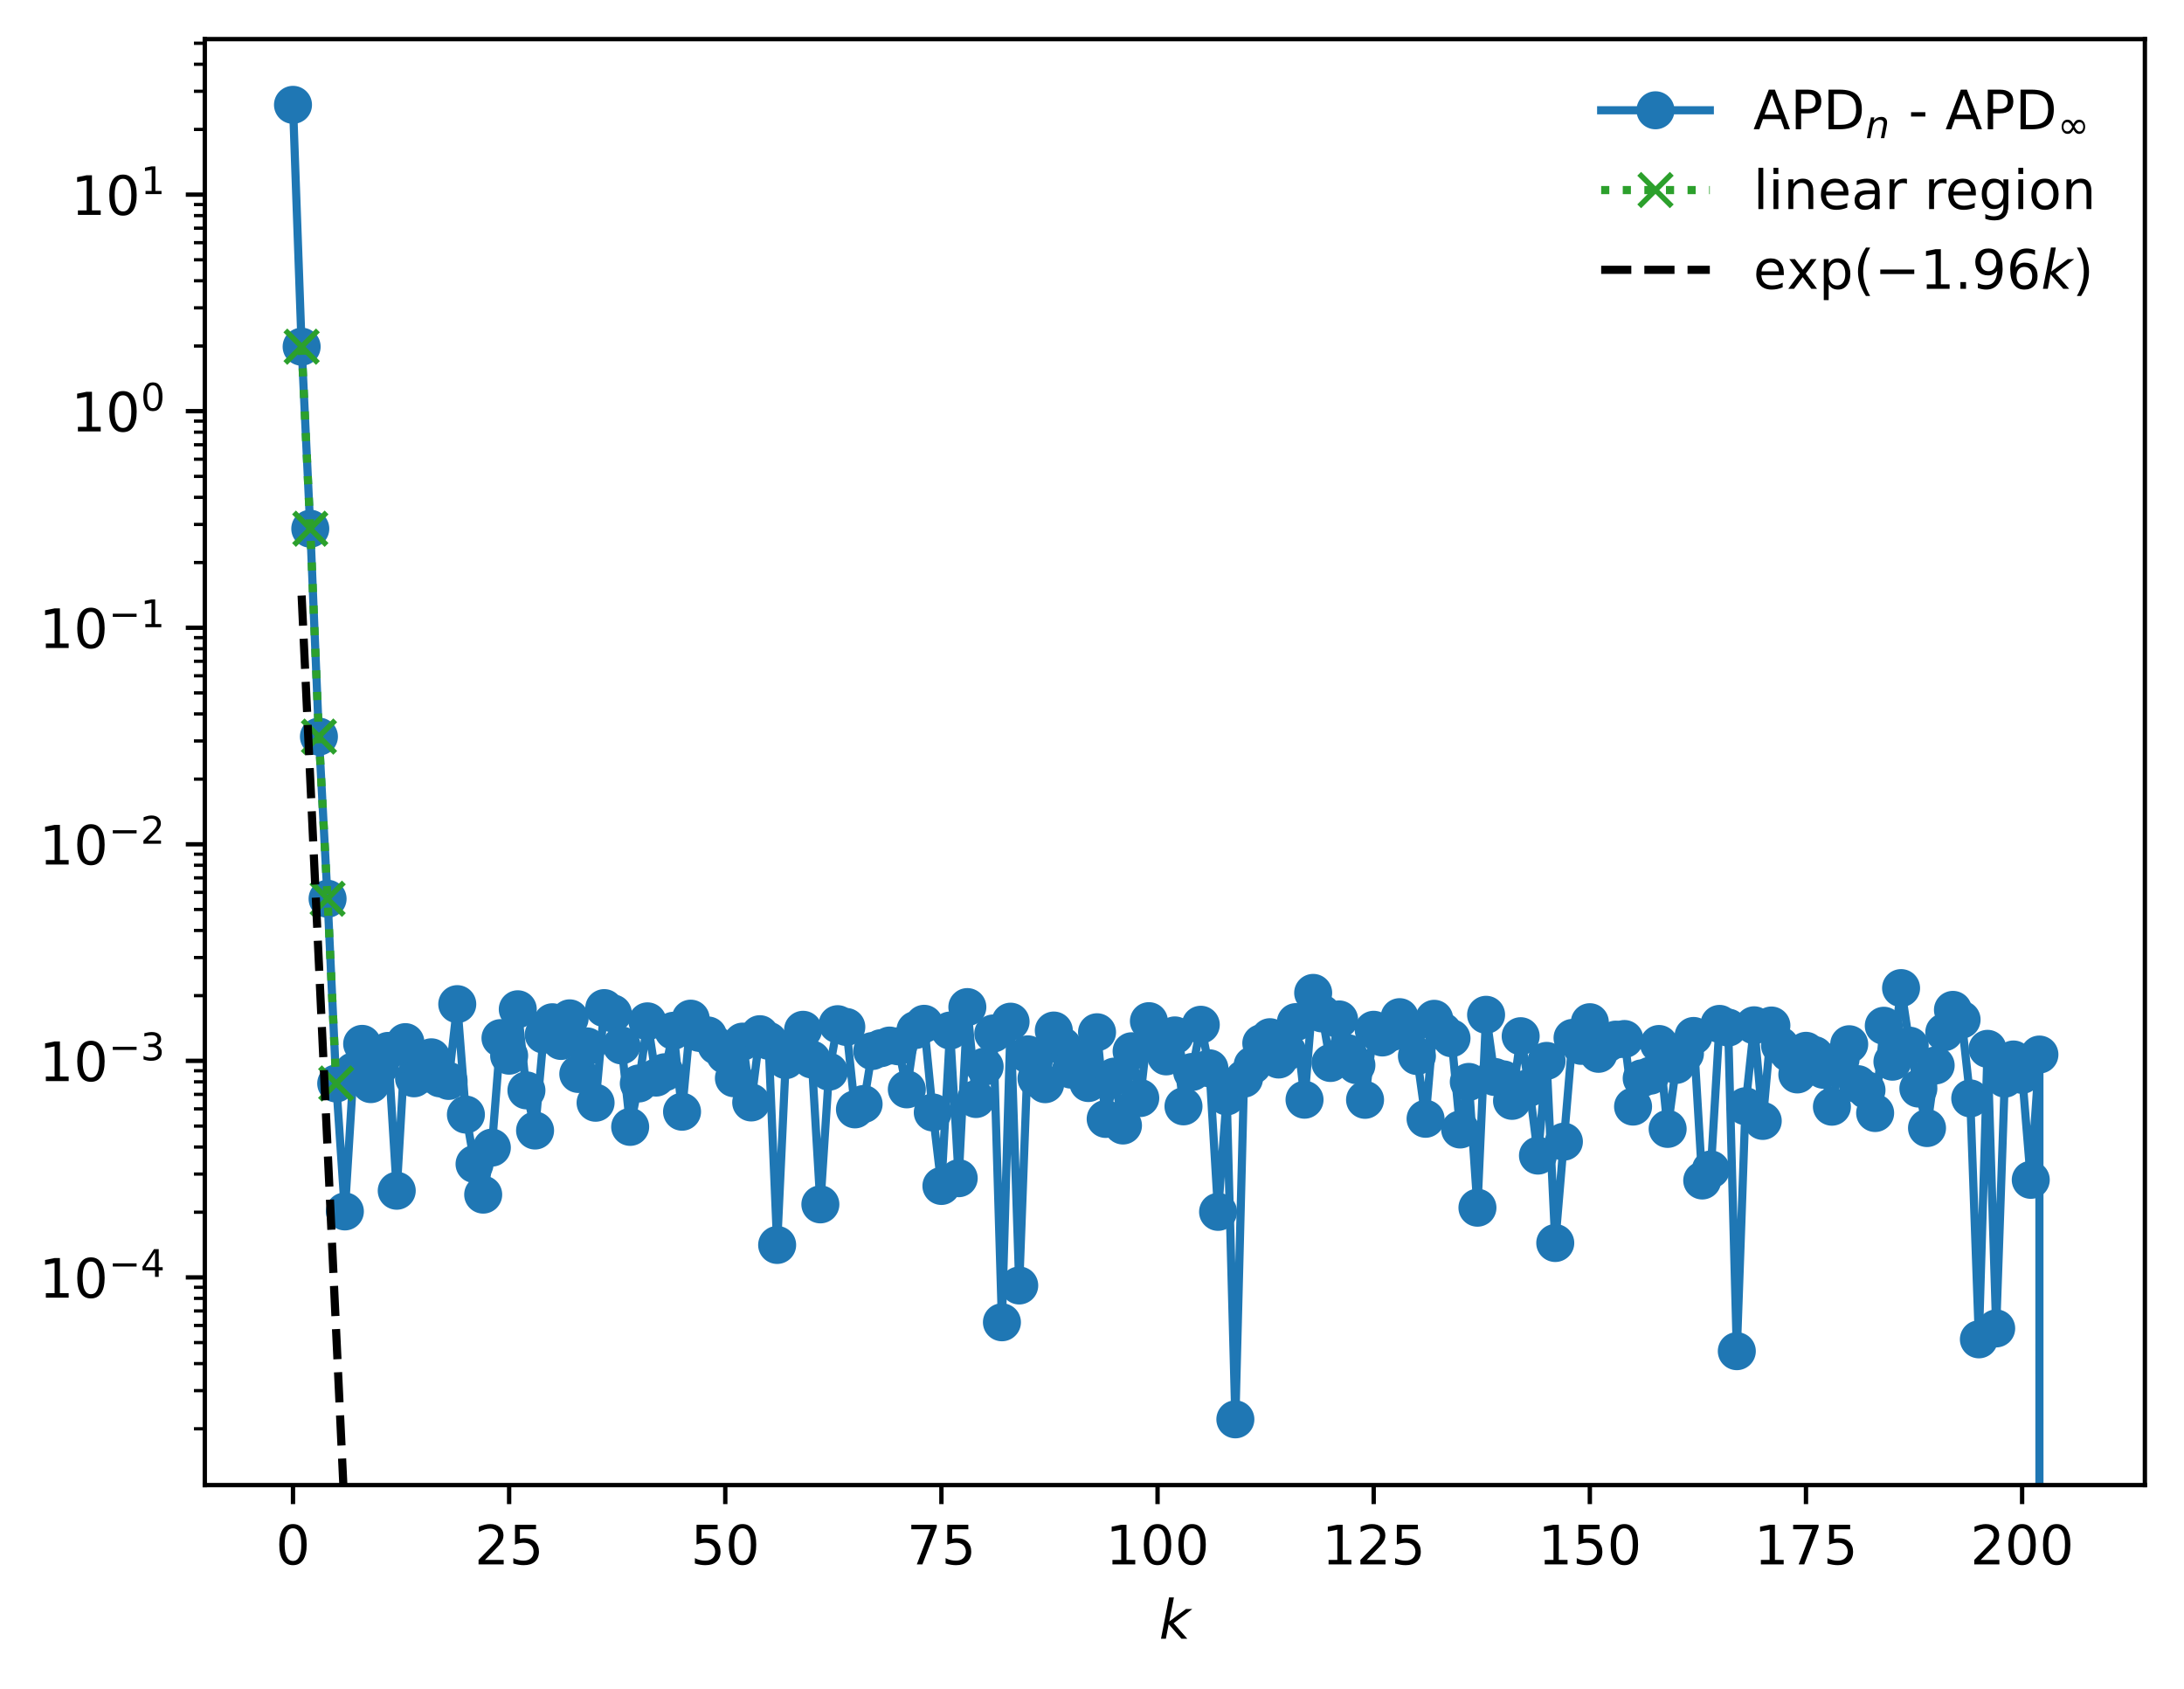 <?xml version="1.0" encoding="utf-8" standalone="no"?>
<!DOCTYPE svg PUBLIC "-//W3C//DTD SVG 1.1//EN"
  "http://www.w3.org/Graphics/SVG/1.1/DTD/svg11.dtd">
<!-- Created with matplotlib (https://matplotlib.org/) -->
<svg height="310.868pt" version="1.1" viewBox="0 0 402.02 310.868" width="402.02pt" xmlns="http://www.w3.org/2000/svg" xmlns:xlink="http://www.w3.org/1999/xlink">
 <defs>
  <style type="text/css">
*{stroke-linecap:butt;stroke-linejoin:round;}
  </style>
 </defs>
 <g id="figure_1">
  <g id="patch_1">
   <path d="M 0 310.868 
L 402.02 310.868 
L 402.02 0 
L 0 0 
z
" style="fill:#ffffff;"/>
  </g>
  <g id="axes_1">
   <g id="patch_2">
    <path d="M 37.7 273.312 
L 394.82 273.312 
L 394.82 7.2 
L 37.7 7.2 
z
" style="fill:#ffffff;"/>
   </g>
   <g id="matplotlib.axis_1">
    <g id="xtick_1">
     <g id="line2d_1">
      <defs>
       <path d="M 0 0 
L 0 3.5 
" id="mdc1a7b661d" style="stroke:#000000;stroke-width:0.8;"/>
      </defs>
      <g>
       <use style="stroke:#000000;stroke-width:0.8;" x="53.933" xlink:href="#mdc1a7b661d" y="273.312"/>
      </g>
     </g>
     <g id="text_1">
      <!-- 0 -->
      <defs>
       <path d="M 31.781 66.406 
Q 24.172 66.406 20.328 58.906 
Q 16.5 51.422 16.5 36.375 
Q 16.5 21.391 20.328 13.891 
Q 24.172 6.391 31.781 6.391 
Q 39.453 6.391 43.281 13.891 
Q 47.125 21.391 47.125 36.375 
Q 47.125 51.422 43.281 58.906 
Q 39.453 66.406 31.781 66.406 
z
M 31.781 74.219 
Q 44.047 74.219 50.516 64.516 
Q 56.984 54.828 56.984 36.375 
Q 56.984 17.969 50.516 8.266 
Q 44.047 -1.422 31.781 -1.422 
Q 19.531 -1.422 13.062 8.266 
Q 6.594 17.969 6.594 36.375 
Q 6.594 54.828 13.062 64.516 
Q 19.531 74.219 31.781 74.219 
z
" id="DejaVuSans-48"/>
      </defs>
      <g transform="translate(50.751 287.91)scale(0.1 -0.1)">
       <use xlink:href="#DejaVuSans-48"/>
      </g>
     </g>
    </g>
    <g id="xtick_2">
     <g id="line2d_2">
      <g>
       <use style="stroke:#000000;stroke-width:0.8;" x="93.719" xlink:href="#mdc1a7b661d" y="273.312"/>
      </g>
     </g>
     <g id="text_2">
      <!-- 25 -->
      <defs>
       <path d="M 19.188 8.297 
L 53.609 8.297 
L 53.609 0 
L 7.328 0 
L 7.328 8.297 
Q 12.938 14.109 22.625 23.891 
Q 32.328 33.688 34.812 36.531 
Q 39.547 41.844 41.422 45.531 
Q 43.312 49.219 43.312 52.781 
Q 43.312 58.594 39.234 62.25 
Q 35.156 65.922 28.609 65.922 
Q 23.969 65.922 18.812 64.312 
Q 13.672 62.703 7.812 59.422 
L 7.812 69.391 
Q 13.766 71.781 18.938 73 
Q 24.125 74.219 28.422 74.219 
Q 39.75 74.219 46.484 68.547 
Q 53.219 62.891 53.219 53.422 
Q 53.219 48.922 51.531 44.891 
Q 49.859 40.875 45.406 35.406 
Q 44.188 33.984 37.641 27.219 
Q 31.109 20.453 19.188 8.297 
z
" id="DejaVuSans-50"/>
       <path d="M 10.797 72.906 
L 49.516 72.906 
L 49.516 64.594 
L 19.828 64.594 
L 19.828 46.734 
Q 21.969 47.469 24.109 47.828 
Q 26.266 48.188 28.422 48.188 
Q 40.625 48.188 47.75 41.5 
Q 54.891 34.812 54.891 23.391 
Q 54.891 11.625 47.562 5.094 
Q 40.234 -1.422 26.906 -1.422 
Q 22.312 -1.422 17.547 -0.641 
Q 12.797 0.141 7.719 1.703 
L 7.719 11.625 
Q 12.109 9.234 16.797 8.062 
Q 21.484 6.891 26.703 6.891 
Q 35.156 6.891 40.078 11.328 
Q 45.016 15.766 45.016 23.391 
Q 45.016 31 40.078 35.438 
Q 35.156 39.891 26.703 39.891 
Q 22.75 39.891 18.812 39.016 
Q 14.891 38.141 10.797 36.281 
z
" id="DejaVuSans-53"/>
      </defs>
      <g transform="translate(87.356 287.91)scale(0.1 -0.1)">
       <use xlink:href="#DejaVuSans-50"/>
       <use x="63.623" xlink:href="#DejaVuSans-53"/>
      </g>
     </g>
    </g>
    <g id="xtick_3">
     <g id="line2d_3">
      <g>
       <use style="stroke:#000000;stroke-width:0.8;" x="133.505" xlink:href="#mdc1a7b661d" y="273.312"/>
      </g>
     </g>
     <g id="text_3">
      <!-- 50 -->
      <g transform="translate(127.142 287.91)scale(0.1 -0.1)">
       <use xlink:href="#DejaVuSans-53"/>
       <use x="63.623" xlink:href="#DejaVuSans-48"/>
      </g>
     </g>
    </g>
    <g id="xtick_4">
     <g id="line2d_4">
      <g>
       <use style="stroke:#000000;stroke-width:0.8;" x="173.291" xlink:href="#mdc1a7b661d" y="273.312"/>
      </g>
     </g>
     <g id="text_4">
      <!-- 75 -->
      <defs>
       <path d="M 8.203 72.906 
L 55.078 72.906 
L 55.078 68.703 
L 28.609 0 
L 18.312 0 
L 43.219 64.594 
L 8.203 64.594 
z
" id="DejaVuSans-55"/>
      </defs>
      <g transform="translate(166.929 287.91)scale(0.1 -0.1)">
       <use xlink:href="#DejaVuSans-55"/>
       <use x="63.623" xlink:href="#DejaVuSans-53"/>
      </g>
     </g>
    </g>
    <g id="xtick_5">
     <g id="line2d_5">
      <g>
       <use style="stroke:#000000;stroke-width:0.8;" x="213.077" xlink:href="#mdc1a7b661d" y="273.312"/>
      </g>
     </g>
     <g id="text_5">
      <!-- 100 -->
      <defs>
       <path d="M 12.406 8.297 
L 28.516 8.297 
L 28.516 63.922 
L 10.984 60.406 
L 10.984 69.391 
L 28.422 72.906 
L 38.281 72.906 
L 38.281 8.297 
L 54.391 8.297 
L 54.391 0 
L 12.406 0 
z
" id="DejaVuSans-49"/>
      </defs>
      <g transform="translate(203.533 287.91)scale(0.1 -0.1)">
       <use xlink:href="#DejaVuSans-49"/>
       <use x="63.623" xlink:href="#DejaVuSans-48"/>
       <use x="127.246" xlink:href="#DejaVuSans-48"/>
      </g>
     </g>
    </g>
    <g id="xtick_6">
     <g id="line2d_6">
      <g>
       <use style="stroke:#000000;stroke-width:0.8;" x="252.863" xlink:href="#mdc1a7b661d" y="273.312"/>
      </g>
     </g>
     <g id="text_6">
      <!-- 125 -->
      <g transform="translate(243.319 287.91)scale(0.1 -0.1)">
       <use xlink:href="#DejaVuSans-49"/>
       <use x="63.623" xlink:href="#DejaVuSans-50"/>
       <use x="127.246" xlink:href="#DejaVuSans-53"/>
      </g>
     </g>
    </g>
    <g id="xtick_7">
     <g id="line2d_7">
      <g>
       <use style="stroke:#000000;stroke-width:0.8;" x="292.649" xlink:href="#mdc1a7b661d" y="273.312"/>
      </g>
     </g>
     <g id="text_7">
      <!-- 150 -->
      <g transform="translate(283.106 287.91)scale(0.1 -0.1)">
       <use xlink:href="#DejaVuSans-49"/>
       <use x="63.623" xlink:href="#DejaVuSans-53"/>
       <use x="127.246" xlink:href="#DejaVuSans-48"/>
      </g>
     </g>
    </g>
    <g id="xtick_8">
     <g id="line2d_8">
      <g>
       <use style="stroke:#000000;stroke-width:0.8;" x="332.435" xlink:href="#mdc1a7b661d" y="273.312"/>
      </g>
     </g>
     <g id="text_8">
      <!-- 175 -->
      <g transform="translate(322.892 287.91)scale(0.1 -0.1)">
       <use xlink:href="#DejaVuSans-49"/>
       <use x="63.623" xlink:href="#DejaVuSans-55"/>
       <use x="127.246" xlink:href="#DejaVuSans-53"/>
      </g>
     </g>
    </g>
    <g id="xtick_9">
     <g id="line2d_9">
      <g>
       <use style="stroke:#000000;stroke-width:0.8;" x="372.221" xlink:href="#mdc1a7b661d" y="273.312"/>
      </g>
     </g>
     <g id="text_9">
      <!-- 200 -->
      <g transform="translate(362.678 287.91)scale(0.1 -0.1)">
       <use xlink:href="#DejaVuSans-50"/>
       <use x="63.623" xlink:href="#DejaVuSans-48"/>
       <use x="127.246" xlink:href="#DejaVuSans-48"/>
      </g>
     </g>
    </g>
    <g id="text_10">
     <!-- $ k $ -->
     <defs>
      <path d="M 18.312 75.984 
L 27.297 75.984 
L 18.703 31.688 
L 49.516 54.688 
L 61.188 54.688 
L 26.812 28.516 
L 51.906 0 
L 41.016 0 
L 17.672 26.703 
L 12.5 0 
L 3.516 0 
z
" id="DejaVuSans-Oblique-107"/>
     </defs>
     <g transform="translate(213.36 301.589)scale(0.1 -0.1)">
      <use transform="translate(0 0.016)" xlink:href="#DejaVuSans-Oblique-107"/>
     </g>
    </g>
   </g>
   <g id="matplotlib.axis_2">
    <g id="ytick_1">
     <g id="line2d_10">
      <defs>
       <path d="M 0 0 
L -3.5 0 
" id="mf3094f4450" style="stroke:#000000;stroke-width:0.8;"/>
      </defs>
      <g>
       <use style="stroke:#000000;stroke-width:0.8;" x="37.7" xlink:href="#mf3094f4450" y="235.092"/>
      </g>
     </g>
     <g id="text_11">
      <!-- $\mathdefault{10^{-4}}$ -->
      <defs>
       <path d="M 10.594 35.5 
L 73.188 35.5 
L 73.188 27.203 
L 10.594 27.203 
z
" id="DejaVuSans-8722"/>
       <path d="M 37.797 64.312 
L 12.891 25.391 
L 37.797 25.391 
z
M 35.203 72.906 
L 47.609 72.906 
L 47.609 25.391 
L 58.016 25.391 
L 58.016 17.188 
L 47.609 17.188 
L 47.609 0 
L 37.797 0 
L 37.797 17.188 
L 4.891 17.188 
L 4.891 26.703 
z
" id="DejaVuSans-52"/>
      </defs>
      <g transform="translate(7.2 238.891)scale(0.1 -0.1)">
       <use transform="translate(0 0.684)" xlink:href="#DejaVuSans-49"/>
       <use transform="translate(63.623 0.684)" xlink:href="#DejaVuSans-48"/>
       <use transform="translate(128.203 38.966)scale(0.7)" xlink:href="#DejaVuSans-8722"/>
       <use transform="translate(186.855 38.966)scale(0.7)" xlink:href="#DejaVuSans-52"/>
      </g>
     </g>
    </g>
    <g id="ytick_2">
     <g id="line2d_11">
      <g>
       <use style="stroke:#000000;stroke-width:0.8;" x="37.7" xlink:href="#mf3094f4450" y="195.237"/>
      </g>
     </g>
     <g id="text_12">
      <!-- $\mathdefault{10^{-3}}$ -->
      <defs>
       <path d="M 40.578 39.312 
Q 47.656 37.797 51.625 33 
Q 55.609 28.219 55.609 21.188 
Q 55.609 10.406 48.188 4.484 
Q 40.766 -1.422 27.094 -1.422 
Q 22.516 -1.422 17.656 -0.516 
Q 12.797 0.391 7.625 2.203 
L 7.625 11.719 
Q 11.719 9.328 16.594 8.109 
Q 21.484 6.891 26.812 6.891 
Q 36.078 6.891 40.938 10.547 
Q 45.797 14.203 45.797 21.188 
Q 45.797 27.641 41.281 31.266 
Q 36.766 34.906 28.719 34.906 
L 20.219 34.906 
L 20.219 43.016 
L 29.109 43.016 
Q 36.375 43.016 40.234 45.922 
Q 44.094 48.828 44.094 54.297 
Q 44.094 59.906 40.109 62.906 
Q 36.141 65.922 28.719 65.922 
Q 24.656 65.922 20.016 65.031 
Q 15.375 64.156 9.812 62.312 
L 9.812 71.094 
Q 15.438 72.656 20.344 73.438 
Q 25.25 74.219 29.594 74.219 
Q 40.828 74.219 47.359 69.109 
Q 53.906 64.016 53.906 55.328 
Q 53.906 49.266 50.438 45.094 
Q 46.969 40.922 40.578 39.312 
z
" id="DejaVuSans-51"/>
      </defs>
      <g transform="translate(7.2 199.036)scale(0.1 -0.1)">
       <use transform="translate(0 0.766)" xlink:href="#DejaVuSans-49"/>
       <use transform="translate(63.623 0.766)" xlink:href="#DejaVuSans-48"/>
       <use transform="translate(128.203 39.047)scale(0.7)" xlink:href="#DejaVuSans-8722"/>
       <use transform="translate(186.855 39.047)scale(0.7)" xlink:href="#DejaVuSans-51"/>
      </g>
     </g>
    </g>
    <g id="ytick_3">
     <g id="line2d_12">
      <g>
       <use style="stroke:#000000;stroke-width:0.8;" x="37.7" xlink:href="#mf3094f4450" y="155.382"/>
      </g>
     </g>
     <g id="text_13">
      <!-- $\mathdefault{10^{-2}}$ -->
      <g transform="translate(7.2 159.181)scale(0.1 -0.1)">
       <use transform="translate(0 0.766)" xlink:href="#DejaVuSans-49"/>
       <use transform="translate(63.623 0.766)" xlink:href="#DejaVuSans-48"/>
       <use transform="translate(128.203 39.047)scale(0.7)" xlink:href="#DejaVuSans-8722"/>
       <use transform="translate(186.855 39.047)scale(0.7)" xlink:href="#DejaVuSans-50"/>
      </g>
     </g>
    </g>
    <g id="ytick_4">
     <g id="line2d_13">
      <g>
       <use style="stroke:#000000;stroke-width:0.8;" x="37.7" xlink:href="#mf3094f4450" y="115.527"/>
      </g>
     </g>
     <g id="text_14">
      <!-- $\mathdefault{10^{-1}}$ -->
      <g transform="translate(7.2 119.327)scale(0.1 -0.1)">
       <use transform="translate(0 0.684)" xlink:href="#DejaVuSans-49"/>
       <use transform="translate(63.623 0.684)" xlink:href="#DejaVuSans-48"/>
       <use transform="translate(128.203 38.966)scale(0.7)" xlink:href="#DejaVuSans-8722"/>
       <use transform="translate(186.855 38.966)scale(0.7)" xlink:href="#DejaVuSans-49"/>
      </g>
     </g>
    </g>
    <g id="ytick_5">
     <g id="line2d_14">
      <g>
       <use style="stroke:#000000;stroke-width:0.8;" x="37.7" xlink:href="#mf3094f4450" y="75.673"/>
      </g>
     </g>
     <g id="text_15">
      <!-- $\mathdefault{10^{0}}$ -->
      <g transform="translate(13.1 79.472)scale(0.1 -0.1)">
       <use transform="translate(0 0.766)" xlink:href="#DejaVuSans-49"/>
       <use transform="translate(63.623 0.766)" xlink:href="#DejaVuSans-48"/>
       <use transform="translate(128.203 39.047)scale(0.7)" xlink:href="#DejaVuSans-48"/>
      </g>
     </g>
    </g>
    <g id="ytick_6">
     <g id="line2d_15">
      <g>
       <use style="stroke:#000000;stroke-width:0.8;" x="37.7" xlink:href="#mf3094f4450" y="35.818"/>
      </g>
     </g>
     <g id="text_16">
      <!-- $\mathdefault{10^{1}}$ -->
      <g transform="translate(13.1 39.617)scale(0.1 -0.1)">
       <use transform="translate(0 0.684)" xlink:href="#DejaVuSans-49"/>
       <use transform="translate(63.623 0.684)" xlink:href="#DejaVuSans-48"/>
       <use transform="translate(128.203 38.966)scale(0.7)" xlink:href="#DejaVuSans-49"/>
      </g>
     </g>
    </g>
    <g id="ytick_7">
     <g id="line2d_16">
      <defs>
       <path d="M 0 0 
L -2 0 
" id="m480baa8d5d" style="stroke:#000000;stroke-width:0.6;"/>
      </defs>
      <g>
       <use style="stroke:#000000;stroke-width:0.6;" x="37.7" xlink:href="#m480baa8d5d" y="262.949"/>
      </g>
     </g>
    </g>
    <g id="ytick_8">
     <g id="line2d_17">
      <g>
       <use style="stroke:#000000;stroke-width:0.6;" x="37.7" xlink:href="#m480baa8d5d" y="255.931"/>
      </g>
     </g>
    </g>
    <g id="ytick_9">
     <g id="line2d_18">
      <g>
       <use style="stroke:#000000;stroke-width:0.6;" x="37.7" xlink:href="#m480baa8d5d" y="250.952"/>
      </g>
     </g>
    </g>
    <g id="ytick_10">
     <g id="line2d_19">
      <g>
       <use style="stroke:#000000;stroke-width:0.6;" x="37.7" xlink:href="#m480baa8d5d" y="247.089"/>
      </g>
     </g>
    </g>
    <g id="ytick_11">
     <g id="line2d_20">
      <g>
       <use style="stroke:#000000;stroke-width:0.6;" x="37.7" xlink:href="#m480baa8d5d" y="243.934"/>
      </g>
     </g>
    </g>
    <g id="ytick_12">
     <g id="line2d_21">
      <g>
       <use style="stroke:#000000;stroke-width:0.6;" x="37.7" xlink:href="#m480baa8d5d" y="241.266"/>
      </g>
     </g>
    </g>
    <g id="ytick_13">
     <g id="line2d_22">
      <g>
       <use style="stroke:#000000;stroke-width:0.6;" x="37.7" xlink:href="#m480baa8d5d" y="238.954"/>
      </g>
     </g>
    </g>
    <g id="ytick_14">
     <g id="line2d_23">
      <g>
       <use style="stroke:#000000;stroke-width:0.6;" x="37.7" xlink:href="#m480baa8d5d" y="236.916"/>
      </g>
     </g>
    </g>
    <g id="ytick_15">
     <g id="line2d_24">
      <g>
       <use style="stroke:#000000;stroke-width:0.6;" x="37.7" xlink:href="#m480baa8d5d" y="223.094"/>
      </g>
     </g>
    </g>
    <g id="ytick_16">
     <g id="line2d_25">
      <g>
       <use style="stroke:#000000;stroke-width:0.6;" x="37.7" xlink:href="#m480baa8d5d" y="216.076"/>
      </g>
     </g>
    </g>
    <g id="ytick_17">
     <g id="line2d_26">
      <g>
       <use style="stroke:#000000;stroke-width:0.6;" x="37.7" xlink:href="#m480baa8d5d" y="211.097"/>
      </g>
     </g>
    </g>
    <g id="ytick_18">
     <g id="line2d_27">
      <g>
       <use style="stroke:#000000;stroke-width:0.6;" x="37.7" xlink:href="#m480baa8d5d" y="207.235"/>
      </g>
     </g>
    </g>
    <g id="ytick_19">
     <g id="line2d_28">
      <g>
       <use style="stroke:#000000;stroke-width:0.6;" x="37.7" xlink:href="#m480baa8d5d" y="204.079"/>
      </g>
     </g>
    </g>
    <g id="ytick_20">
     <g id="line2d_29">
      <g>
       <use style="stroke:#000000;stroke-width:0.6;" x="37.7" xlink:href="#m480baa8d5d" y="201.411"/>
      </g>
     </g>
    </g>
    <g id="ytick_21">
     <g id="line2d_30">
      <g>
       <use style="stroke:#000000;stroke-width:0.6;" x="37.7" xlink:href="#m480baa8d5d" y="199.099"/>
      </g>
     </g>
    </g>
    <g id="ytick_22">
     <g id="line2d_31">
      <g>
       <use style="stroke:#000000;stroke-width:0.6;" x="37.7" xlink:href="#m480baa8d5d" y="197.061"/>
      </g>
     </g>
    </g>
    <g id="ytick_23">
     <g id="line2d_32">
      <g>
       <use style="stroke:#000000;stroke-width:0.6;" x="37.7" xlink:href="#m480baa8d5d" y="183.24"/>
      </g>
     </g>
    </g>
    <g id="ytick_24">
     <g id="line2d_33">
      <g>
       <use style="stroke:#000000;stroke-width:0.6;" x="37.7" xlink:href="#m480baa8d5d" y="176.221"/>
      </g>
     </g>
    </g>
    <g id="ytick_25">
     <g id="line2d_34">
      <g>
       <use style="stroke:#000000;stroke-width:0.6;" x="37.7" xlink:href="#m480baa8d5d" y="171.242"/>
      </g>
     </g>
    </g>
    <g id="ytick_26">
     <g id="line2d_35">
      <g>
       <use style="stroke:#000000;stroke-width:0.6;" x="37.7" xlink:href="#m480baa8d5d" y="167.38"/>
      </g>
     </g>
    </g>
    <g id="ytick_27">
     <g id="line2d_36">
      <g>
       <use style="stroke:#000000;stroke-width:0.6;" x="37.7" xlink:href="#m480baa8d5d" y="164.224"/>
      </g>
     </g>
    </g>
    <g id="ytick_28">
     <g id="line2d_37">
      <g>
       <use style="stroke:#000000;stroke-width:0.6;" x="37.7" xlink:href="#m480baa8d5d" y="161.556"/>
      </g>
     </g>
    </g>
    <g id="ytick_29">
     <g id="line2d_38">
      <g>
       <use style="stroke:#000000;stroke-width:0.6;" x="37.7" xlink:href="#m480baa8d5d" y="159.245"/>
      </g>
     </g>
    </g>
    <g id="ytick_30">
     <g id="line2d_39">
      <g>
       <use style="stroke:#000000;stroke-width:0.6;" x="37.7" xlink:href="#m480baa8d5d" y="157.206"/>
      </g>
     </g>
    </g>
    <g id="ytick_31">
     <g id="line2d_40">
      <g>
       <use style="stroke:#000000;stroke-width:0.6;" x="37.7" xlink:href="#m480baa8d5d" y="143.385"/>
      </g>
     </g>
    </g>
    <g id="ytick_32">
     <g id="line2d_41">
      <g>
       <use style="stroke:#000000;stroke-width:0.6;" x="37.7" xlink:href="#m480baa8d5d" y="136.367"/>
      </g>
     </g>
    </g>
    <g id="ytick_33">
     <g id="line2d_42">
      <g>
       <use style="stroke:#000000;stroke-width:0.6;" x="37.7" xlink:href="#m480baa8d5d" y="131.387"/>
      </g>
     </g>
    </g>
    <g id="ytick_34">
     <g id="line2d_43">
      <g>
       <use style="stroke:#000000;stroke-width:0.6;" x="37.7" xlink:href="#m480baa8d5d" y="127.525"/>
      </g>
     </g>
    </g>
    <g id="ytick_35">
     <g id="line2d_44">
      <g>
       <use style="stroke:#000000;stroke-width:0.6;" x="37.7" xlink:href="#m480baa8d5d" y="124.369"/>
      </g>
     </g>
    </g>
    <g id="ytick_36">
     <g id="line2d_45">
      <g>
       <use style="stroke:#000000;stroke-width:0.6;" x="37.7" xlink:href="#m480baa8d5d" y="121.701"/>
      </g>
     </g>
    </g>
    <g id="ytick_37">
     <g id="line2d_46">
      <g>
       <use style="stroke:#000000;stroke-width:0.6;" x="37.7" xlink:href="#m480baa8d5d" y="119.39"/>
      </g>
     </g>
    </g>
    <g id="ytick_38">
     <g id="line2d_47">
      <g>
       <use style="stroke:#000000;stroke-width:0.6;" x="37.7" xlink:href="#m480baa8d5d" y="117.351"/>
      </g>
     </g>
    </g>
    <g id="ytick_39">
     <g id="line2d_48">
      <g>
       <use style="stroke:#000000;stroke-width:0.6;" x="37.7" xlink:href="#m480baa8d5d" y="103.53"/>
      </g>
     </g>
    </g>
    <g id="ytick_40">
     <g id="line2d_49">
      <g>
       <use style="stroke:#000000;stroke-width:0.6;" x="37.7" xlink:href="#m480baa8d5d" y="96.512"/>
      </g>
     </g>
    </g>
    <g id="ytick_41">
     <g id="line2d_50">
      <g>
       <use style="stroke:#000000;stroke-width:0.6;" x="37.7" xlink:href="#m480baa8d5d" y="91.532"/>
      </g>
     </g>
    </g>
    <g id="ytick_42">
     <g id="line2d_51">
      <g>
       <use style="stroke:#000000;stroke-width:0.6;" x="37.7" xlink:href="#m480baa8d5d" y="87.67"/>
      </g>
     </g>
    </g>
    <g id="ytick_43">
     <g id="line2d_52">
      <g>
       <use style="stroke:#000000;stroke-width:0.6;" x="37.7" xlink:href="#m480baa8d5d" y="84.514"/>
      </g>
     </g>
    </g>
    <g id="ytick_44">
     <g id="line2d_53">
      <g>
       <use style="stroke:#000000;stroke-width:0.6;" x="37.7" xlink:href="#m480baa8d5d" y="81.846"/>
      </g>
     </g>
    </g>
    <g id="ytick_45">
     <g id="line2d_54">
      <g>
       <use style="stroke:#000000;stroke-width:0.6;" x="37.7" xlink:href="#m480baa8d5d" y="79.535"/>
      </g>
     </g>
    </g>
    <g id="ytick_46">
     <g id="line2d_55">
      <g>
       <use style="stroke:#000000;stroke-width:0.6;" x="37.7" xlink:href="#m480baa8d5d" y="77.496"/>
      </g>
     </g>
    </g>
    <g id="ytick_47">
     <g id="line2d_56">
      <g>
       <use style="stroke:#000000;stroke-width:0.6;" x="37.7" xlink:href="#m480baa8d5d" y="63.675"/>
      </g>
     </g>
    </g>
    <g id="ytick_48">
     <g id="line2d_57">
      <g>
       <use style="stroke:#000000;stroke-width:0.6;" x="37.7" xlink:href="#m480baa8d5d" y="56.657"/>
      </g>
     </g>
    </g>
    <g id="ytick_49">
     <g id="line2d_58">
      <g>
       <use style="stroke:#000000;stroke-width:0.6;" x="37.7" xlink:href="#m480baa8d5d" y="51.678"/>
      </g>
     </g>
    </g>
    <g id="ytick_50">
     <g id="line2d_59">
      <g>
       <use style="stroke:#000000;stroke-width:0.6;" x="37.7" xlink:href="#m480baa8d5d" y="47.815"/>
      </g>
     </g>
    </g>
    <g id="ytick_51">
     <g id="line2d_60">
      <g>
       <use style="stroke:#000000;stroke-width:0.6;" x="37.7" xlink:href="#m480baa8d5d" y="44.659"/>
      </g>
     </g>
    </g>
    <g id="ytick_52">
     <g id="line2d_61">
      <g>
       <use style="stroke:#000000;stroke-width:0.6;" x="37.7" xlink:href="#m480baa8d5d" y="41.991"/>
      </g>
     </g>
    </g>
    <g id="ytick_53">
     <g id="line2d_62">
      <g>
       <use style="stroke:#000000;stroke-width:0.6;" x="37.7" xlink:href="#m480baa8d5d" y="39.68"/>
      </g>
     </g>
    </g>
    <g id="ytick_54">
     <g id="line2d_63">
      <g>
       <use style="stroke:#000000;stroke-width:0.6;" x="37.7" xlink:href="#m480baa8d5d" y="37.641"/>
      </g>
     </g>
    </g>
    <g id="ytick_55">
     <g id="line2d_64">
      <g>
       <use style="stroke:#000000;stroke-width:0.6;" x="37.7" xlink:href="#m480baa8d5d" y="23.82"/>
      </g>
     </g>
    </g>
    <g id="ytick_56">
     <g id="line2d_65">
      <g>
       <use style="stroke:#000000;stroke-width:0.6;" x="37.7" xlink:href="#m480baa8d5d" y="16.802"/>
      </g>
     </g>
    </g>
    <g id="ytick_57">
     <g id="line2d_66">
      <g>
       <use style="stroke:#000000;stroke-width:0.6;" x="37.7" xlink:href="#m480baa8d5d" y="11.823"/>
      </g>
     </g>
    </g>
    <g id="ytick_58">
     <g id="line2d_67">
      <g>
       <use style="stroke:#000000;stroke-width:0.6;" x="37.7" xlink:href="#m480baa8d5d" y="7.96"/>
      </g>
     </g>
    </g>
   </g>
   <g id="line2d_68">
    <path clip-path="url(#p113ab4bd3a)" d="M 53.933 19.296 
L 55.524 63.805 
L 57.116 97.306 
L 58.707 135.562 
L 60.299 165.405 
L 61.89 199.403 
L 63.481 222.949 
L 65.073 197.15 
L 66.664 192.112 
L 68.256 199.52 
L 69.847 196.339 
L 71.439 193.408 
L 73.03 219.143 
L 74.621 191.791 
L 76.213 198.451 
L 77.804 197.663 
L 79.396 194.586 
L 80.987 198.458 
L 82.579 198.932 
L 84.17 184.802 
L 85.762 205.128 
L 87.353 214.231 
L 88.944 219.857 
L 90.536 211.207 
L 92.127 191.058 
L 93.719 194.287 
L 95.31 185.745 
L 96.902 200.671 
L 98.493 208.063 
L 100.085 190.409 
L 101.676 188.134 
L 103.267 191.577 
L 104.859 187.415 
L 106.45 197.652 
L 108.042 192.577 
L 109.633 202.948 
L 111.225 185.53 
L 112.816 186.504 
L 114.408 192.401 
L 115.999 207.39 
L 117.59 199.402 
L 119.182 187.968 
L 120.773 198.317 
L 122.365 197.337 
L 123.956 189.705 
L 125.548 204.602 
L 127.139 187.474 
L 128.731 190.091 
L 130.322 190.567 
L 131.913 192.46 
L 133.505 194.134 
L 135.096 198.437 
L 136.688 191.7 
L 138.279 202.896 
L 139.871 190.333 
L 141.462 191.546 
L 143.054 229.121 
L 144.645 195.108 
L 146.236 192.586 
L 147.828 189.522 
L 149.419 194.983 
L 151.011 221.651 
L 152.602 197.233 
L 154.194 188.491 
L 155.785 189.003 
L 157.377 204.168 
L 158.968 203.188 
L 160.559 193.432 
L 163.742 192.424 
L 165.334 192.557 
L 166.925 200.484 
L 168.517 189.567 
L 170.108 188.421 
L 171.7 204.737 
L 173.291 218.263 
L 174.882 189.662 
L 176.474 216.835 
L 178.065 185.343 
L 179.657 202.263 
L 182.84 190.197 
L 184.431 243.351 
L 186.023 188.03 
L 187.614 236.578 
L 189.205 194.042 
L 190.797 198.493 
L 192.388 199.533 
L 193.98 189.659 
L 195.571 192.503 
L 197.163 196.853 
L 198.754 194.885 
L 200.346 199.323 
L 201.937 189.975 
L 203.528 205.928 
L 205.12 198.14 
L 206.711 207.136 
L 208.303 193.471 
L 209.894 202.082 
L 211.486 187.933 
L 213.077 192.007 
L 214.669 194.416 
L 216.26 190.557 
L 217.851 203.612 
L 219.443 197.281 
L 221.034 188.597 
L 222.626 196.609 
L 224.217 223.03 
L 225.809 201.792 
L 227.4 261.216 
L 228.992 198.51 
L 230.583 196.037 
L 232.174 191.998 
L 233.766 190.886 
L 235.357 194.992 
L 236.949 193.513 
L 238.54 188.106 
L 240.132 202.389 
L 241.723 182.732 
L 243.315 186.504 
L 244.906 195.63 
L 246.497 187.615 
L 248.089 193.825 
L 249.68 196.029 
L 251.272 202.41 
L 252.863 189.519 
L 254.455 190.934 
L 256.046 189.995 
L 257.638 187.198 
L 259.229 189.391 
L 260.82 194.35 
L 262.412 205.9 
L 264.003 187.501 
L 265.595 189.828 
L 267.186 191.077 
L 268.778 207.87 
L 270.369 199.114 
L 271.961 222.264 
L 273.552 186.762 
L 275.143 198.204 
L 276.735 198.646 
L 278.326 202.601 
L 279.918 190.702 
L 281.509 200.185 
L 283.101 212.675 
L 284.692 195.244 
L 286.284 228.762 
L 289.466 191.014 
L 291.058 192.478 
L 292.649 188.126 
L 294.241 193.942 
L 295.832 192.061 
L 297.424 191.333 
L 299.015 191.219 
L 300.607 203.656 
L 302.198 198.462 
L 303.789 197.966 
L 305.381 192.136 
L 306.972 207.762 
L 308.564 195.982 
L 310.155 193.902 
L 311.747 190.657 
L 313.338 217.257 
L 314.93 215.228 
L 316.521 188.439 
L 318.112 189.115 
L 319.704 248.669 
L 321.295 203.589 
L 322.887 188.694 
L 324.478 206.294 
L 326.07 188.735 
L 327.661 192.427 
L 329.253 193.792 
L 330.844 197.738 
L 332.435 193.392 
L 334.027 194.187 
L 335.618 196.878 
L 337.21 203.676 
L 338.801 194.948 
L 340.393 192.181 
L 341.984 199.527 
L 343.576 200.625 
L 345.167 204.84 
L 346.758 188.779 
L 348.35 195.391 
L 349.941 181.848 
L 351.533 192.449 
L 353.124 200.336 
L 354.716 207.607 
L 356.307 196.078 
L 357.899 189.968 
L 359.49 185.857 
L 361.081 187.655 
L 362.673 202.148 
L 364.264 246.492 
L 365.856 193.026 
L 367.447 244.481 
L 369.039 198.517 
L 370.63 194.987 
L 372.221 197.818 
L 373.813 217.137 
L 375.404 194.079 
L 375.409 311.868 
L 375.409 311.868 
" style="fill:none;stroke:#1f77b4;stroke-linecap:square;stroke-width:1.5;"/>
    <defs>
     <path d="M 0 3 
C 0.796 3 1.559 2.684 2.121 2.121 
C 2.684 1.559 3 0.796 3 0 
C 3 -0.796 2.684 -1.559 2.121 -2.121 
C 1.559 -2.684 0.796 -3 0 -3 
C -0.796 -3 -1.559 -2.684 -2.121 -2.121 
C -2.684 -1.559 -3 -0.796 -3 0 
C -3 0.796 -2.684 1.559 -2.121 2.121 
C -1.559 2.684 -0.796 3 0 3 
z
" id="m63d26b1cf5" style="stroke:#1f77b4;"/>
    </defs>
    <g clip-path="url(#p113ab4bd3a)">
     <use style="fill:#1f77b4;stroke:#1f77b4;" x="53.933" xlink:href="#m63d26b1cf5" y="19.296"/>
     <use style="fill:#1f77b4;stroke:#1f77b4;" x="55.524" xlink:href="#m63d26b1cf5" y="63.805"/>
     <use style="fill:#1f77b4;stroke:#1f77b4;" x="57.116" xlink:href="#m63d26b1cf5" y="97.306"/>
     <use style="fill:#1f77b4;stroke:#1f77b4;" x="58.707" xlink:href="#m63d26b1cf5" y="135.562"/>
     <use style="fill:#1f77b4;stroke:#1f77b4;" x="60.299" xlink:href="#m63d26b1cf5" y="165.405"/>
     <use style="fill:#1f77b4;stroke:#1f77b4;" x="61.89" xlink:href="#m63d26b1cf5" y="199.403"/>
     <use style="fill:#1f77b4;stroke:#1f77b4;" x="63.481" xlink:href="#m63d26b1cf5" y="222.949"/>
     <use style="fill:#1f77b4;stroke:#1f77b4;" x="65.073" xlink:href="#m63d26b1cf5" y="197.15"/>
     <use style="fill:#1f77b4;stroke:#1f77b4;" x="66.664" xlink:href="#m63d26b1cf5" y="192.112"/>
     <use style="fill:#1f77b4;stroke:#1f77b4;" x="68.256" xlink:href="#m63d26b1cf5" y="199.52"/>
     <use style="fill:#1f77b4;stroke:#1f77b4;" x="69.847" xlink:href="#m63d26b1cf5" y="196.339"/>
     <use style="fill:#1f77b4;stroke:#1f77b4;" x="71.439" xlink:href="#m63d26b1cf5" y="193.408"/>
     <use style="fill:#1f77b4;stroke:#1f77b4;" x="73.03" xlink:href="#m63d26b1cf5" y="219.143"/>
     <use style="fill:#1f77b4;stroke:#1f77b4;" x="74.621" xlink:href="#m63d26b1cf5" y="191.791"/>
     <use style="fill:#1f77b4;stroke:#1f77b4;" x="76.213" xlink:href="#m63d26b1cf5" y="198.451"/>
     <use style="fill:#1f77b4;stroke:#1f77b4;" x="77.804" xlink:href="#m63d26b1cf5" y="197.663"/>
     <use style="fill:#1f77b4;stroke:#1f77b4;" x="79.396" xlink:href="#m63d26b1cf5" y="194.586"/>
     <use style="fill:#1f77b4;stroke:#1f77b4;" x="80.987" xlink:href="#m63d26b1cf5" y="198.458"/>
     <use style="fill:#1f77b4;stroke:#1f77b4;" x="82.579" xlink:href="#m63d26b1cf5" y="198.932"/>
     <use style="fill:#1f77b4;stroke:#1f77b4;" x="84.17" xlink:href="#m63d26b1cf5" y="184.802"/>
     <use style="fill:#1f77b4;stroke:#1f77b4;" x="85.762" xlink:href="#m63d26b1cf5" y="205.128"/>
     <use style="fill:#1f77b4;stroke:#1f77b4;" x="87.353" xlink:href="#m63d26b1cf5" y="214.231"/>
     <use style="fill:#1f77b4;stroke:#1f77b4;" x="88.944" xlink:href="#m63d26b1cf5" y="219.857"/>
     <use style="fill:#1f77b4;stroke:#1f77b4;" x="90.536" xlink:href="#m63d26b1cf5" y="211.207"/>
     <use style="fill:#1f77b4;stroke:#1f77b4;" x="92.127" xlink:href="#m63d26b1cf5" y="191.058"/>
     <use style="fill:#1f77b4;stroke:#1f77b4;" x="93.719" xlink:href="#m63d26b1cf5" y="194.287"/>
     <use style="fill:#1f77b4;stroke:#1f77b4;" x="95.31" xlink:href="#m63d26b1cf5" y="185.745"/>
     <use style="fill:#1f77b4;stroke:#1f77b4;" x="96.902" xlink:href="#m63d26b1cf5" y="200.671"/>
     <use style="fill:#1f77b4;stroke:#1f77b4;" x="98.493" xlink:href="#m63d26b1cf5" y="208.063"/>
     <use style="fill:#1f77b4;stroke:#1f77b4;" x="100.085" xlink:href="#m63d26b1cf5" y="190.409"/>
     <use style="fill:#1f77b4;stroke:#1f77b4;" x="101.676" xlink:href="#m63d26b1cf5" y="188.134"/>
     <use style="fill:#1f77b4;stroke:#1f77b4;" x="103.267" xlink:href="#m63d26b1cf5" y="191.577"/>
     <use style="fill:#1f77b4;stroke:#1f77b4;" x="104.859" xlink:href="#m63d26b1cf5" y="187.415"/>
     <use style="fill:#1f77b4;stroke:#1f77b4;" x="106.45" xlink:href="#m63d26b1cf5" y="197.652"/>
     <use style="fill:#1f77b4;stroke:#1f77b4;" x="108.042" xlink:href="#m63d26b1cf5" y="192.577"/>
     <use style="fill:#1f77b4;stroke:#1f77b4;" x="109.633" xlink:href="#m63d26b1cf5" y="202.948"/>
     <use style="fill:#1f77b4;stroke:#1f77b4;" x="111.225" xlink:href="#m63d26b1cf5" y="185.53"/>
     <use style="fill:#1f77b4;stroke:#1f77b4;" x="112.816" xlink:href="#m63d26b1cf5" y="186.504"/>
     <use style="fill:#1f77b4;stroke:#1f77b4;" x="114.408" xlink:href="#m63d26b1cf5" y="192.401"/>
     <use style="fill:#1f77b4;stroke:#1f77b4;" x="115.999" xlink:href="#m63d26b1cf5" y="207.39"/>
     <use style="fill:#1f77b4;stroke:#1f77b4;" x="117.59" xlink:href="#m63d26b1cf5" y="199.402"/>
     <use style="fill:#1f77b4;stroke:#1f77b4;" x="119.182" xlink:href="#m63d26b1cf5" y="187.968"/>
     <use style="fill:#1f77b4;stroke:#1f77b4;" x="120.773" xlink:href="#m63d26b1cf5" y="198.317"/>
     <use style="fill:#1f77b4;stroke:#1f77b4;" x="122.365" xlink:href="#m63d26b1cf5" y="197.337"/>
     <use style="fill:#1f77b4;stroke:#1f77b4;" x="123.956" xlink:href="#m63d26b1cf5" y="189.705"/>
     <use style="fill:#1f77b4;stroke:#1f77b4;" x="125.548" xlink:href="#m63d26b1cf5" y="204.602"/>
     <use style="fill:#1f77b4;stroke:#1f77b4;" x="127.139" xlink:href="#m63d26b1cf5" y="187.474"/>
     <use style="fill:#1f77b4;stroke:#1f77b4;" x="128.731" xlink:href="#m63d26b1cf5" y="190.091"/>
     <use style="fill:#1f77b4;stroke:#1f77b4;" x="130.322" xlink:href="#m63d26b1cf5" y="190.567"/>
     <use style="fill:#1f77b4;stroke:#1f77b4;" x="131.913" xlink:href="#m63d26b1cf5" y="192.46"/>
     <use style="fill:#1f77b4;stroke:#1f77b4;" x="133.505" xlink:href="#m63d26b1cf5" y="194.134"/>
     <use style="fill:#1f77b4;stroke:#1f77b4;" x="135.096" xlink:href="#m63d26b1cf5" y="198.437"/>
     <use style="fill:#1f77b4;stroke:#1f77b4;" x="136.688" xlink:href="#m63d26b1cf5" y="191.7"/>
     <use style="fill:#1f77b4;stroke:#1f77b4;" x="138.279" xlink:href="#m63d26b1cf5" y="202.896"/>
     <use style="fill:#1f77b4;stroke:#1f77b4;" x="139.871" xlink:href="#m63d26b1cf5" y="190.333"/>
     <use style="fill:#1f77b4;stroke:#1f77b4;" x="141.462" xlink:href="#m63d26b1cf5" y="191.546"/>
     <use style="fill:#1f77b4;stroke:#1f77b4;" x="143.054" xlink:href="#m63d26b1cf5" y="229.121"/>
     <use style="fill:#1f77b4;stroke:#1f77b4;" x="144.645" xlink:href="#m63d26b1cf5" y="195.108"/>
     <use style="fill:#1f77b4;stroke:#1f77b4;" x="146.236" xlink:href="#m63d26b1cf5" y="192.586"/>
     <use style="fill:#1f77b4;stroke:#1f77b4;" x="147.828" xlink:href="#m63d26b1cf5" y="189.522"/>
     <use style="fill:#1f77b4;stroke:#1f77b4;" x="149.419" xlink:href="#m63d26b1cf5" y="194.983"/>
     <use style="fill:#1f77b4;stroke:#1f77b4;" x="151.011" xlink:href="#m63d26b1cf5" y="221.651"/>
     <use style="fill:#1f77b4;stroke:#1f77b4;" x="152.602" xlink:href="#m63d26b1cf5" y="197.233"/>
     <use style="fill:#1f77b4;stroke:#1f77b4;" x="154.194" xlink:href="#m63d26b1cf5" y="188.491"/>
     <use style="fill:#1f77b4;stroke:#1f77b4;" x="155.785" xlink:href="#m63d26b1cf5" y="189.003"/>
     <use style="fill:#1f77b4;stroke:#1f77b4;" x="157.377" xlink:href="#m63d26b1cf5" y="204.168"/>
     <use style="fill:#1f77b4;stroke:#1f77b4;" x="158.968" xlink:href="#m63d26b1cf5" y="203.188"/>
     <use style="fill:#1f77b4;stroke:#1f77b4;" x="160.559" xlink:href="#m63d26b1cf5" y="193.432"/>
     <use style="fill:#1f77b4;stroke:#1f77b4;" x="162.151" xlink:href="#m63d26b1cf5" y="192.907"/>
     <use style="fill:#1f77b4;stroke:#1f77b4;" x="163.742" xlink:href="#m63d26b1cf5" y="192.424"/>
     <use style="fill:#1f77b4;stroke:#1f77b4;" x="165.334" xlink:href="#m63d26b1cf5" y="192.557"/>
     <use style="fill:#1f77b4;stroke:#1f77b4;" x="166.925" xlink:href="#m63d26b1cf5" y="200.484"/>
     <use style="fill:#1f77b4;stroke:#1f77b4;" x="168.517" xlink:href="#m63d26b1cf5" y="189.567"/>
     <use style="fill:#1f77b4;stroke:#1f77b4;" x="170.108" xlink:href="#m63d26b1cf5" y="188.421"/>
     <use style="fill:#1f77b4;stroke:#1f77b4;" x="171.7" xlink:href="#m63d26b1cf5" y="204.737"/>
     <use style="fill:#1f77b4;stroke:#1f77b4;" x="173.291" xlink:href="#m63d26b1cf5" y="218.263"/>
     <use style="fill:#1f77b4;stroke:#1f77b4;" x="174.882" xlink:href="#m63d26b1cf5" y="189.662"/>
     <use style="fill:#1f77b4;stroke:#1f77b4;" x="176.474" xlink:href="#m63d26b1cf5" y="216.835"/>
     <use style="fill:#1f77b4;stroke:#1f77b4;" x="178.065" xlink:href="#m63d26b1cf5" y="185.343"/>
     <use style="fill:#1f77b4;stroke:#1f77b4;" x="179.657" xlink:href="#m63d26b1cf5" y="202.263"/>
     <use style="fill:#1f77b4;stroke:#1f77b4;" x="181.248" xlink:href="#m63d26b1cf5" y="196.294"/>
     <use style="fill:#1f77b4;stroke:#1f77b4;" x="182.84" xlink:href="#m63d26b1cf5" y="190.197"/>
     <use style="fill:#1f77b4;stroke:#1f77b4;" x="184.431" xlink:href="#m63d26b1cf5" y="243.351"/>
     <use style="fill:#1f77b4;stroke:#1f77b4;" x="186.023" xlink:href="#m63d26b1cf5" y="188.03"/>
     <use style="fill:#1f77b4;stroke:#1f77b4;" x="187.614" xlink:href="#m63d26b1cf5" y="236.578"/>
     <use style="fill:#1f77b4;stroke:#1f77b4;" x="189.205" xlink:href="#m63d26b1cf5" y="194.042"/>
     <use style="fill:#1f77b4;stroke:#1f77b4;" x="190.797" xlink:href="#m63d26b1cf5" y="198.493"/>
     <use style="fill:#1f77b4;stroke:#1f77b4;" x="192.388" xlink:href="#m63d26b1cf5" y="199.533"/>
     <use style="fill:#1f77b4;stroke:#1f77b4;" x="193.98" xlink:href="#m63d26b1cf5" y="189.659"/>
     <use style="fill:#1f77b4;stroke:#1f77b4;" x="195.571" xlink:href="#m63d26b1cf5" y="192.503"/>
     <use style="fill:#1f77b4;stroke:#1f77b4;" x="197.163" xlink:href="#m63d26b1cf5" y="196.853"/>
     <use style="fill:#1f77b4;stroke:#1f77b4;" x="198.754" xlink:href="#m63d26b1cf5" y="194.885"/>
     <use style="fill:#1f77b4;stroke:#1f77b4;" x="200.346" xlink:href="#m63d26b1cf5" y="199.323"/>
     <use style="fill:#1f77b4;stroke:#1f77b4;" x="201.937" xlink:href="#m63d26b1cf5" y="189.975"/>
     <use style="fill:#1f77b4;stroke:#1f77b4;" x="203.528" xlink:href="#m63d26b1cf5" y="205.928"/>
     <use style="fill:#1f77b4;stroke:#1f77b4;" x="205.12" xlink:href="#m63d26b1cf5" y="198.14"/>
     <use style="fill:#1f77b4;stroke:#1f77b4;" x="206.711" xlink:href="#m63d26b1cf5" y="207.136"/>
     <use style="fill:#1f77b4;stroke:#1f77b4;" x="208.303" xlink:href="#m63d26b1cf5" y="193.471"/>
     <use style="fill:#1f77b4;stroke:#1f77b4;" x="209.894" xlink:href="#m63d26b1cf5" y="202.082"/>
     <use style="fill:#1f77b4;stroke:#1f77b4;" x="211.486" xlink:href="#m63d26b1cf5" y="187.933"/>
     <use style="fill:#1f77b4;stroke:#1f77b4;" x="213.077" xlink:href="#m63d26b1cf5" y="192.007"/>
     <use style="fill:#1f77b4;stroke:#1f77b4;" x="214.669" xlink:href="#m63d26b1cf5" y="194.416"/>
     <use style="fill:#1f77b4;stroke:#1f77b4;" x="216.26" xlink:href="#m63d26b1cf5" y="190.557"/>
     <use style="fill:#1f77b4;stroke:#1f77b4;" x="217.851" xlink:href="#m63d26b1cf5" y="203.612"/>
     <use style="fill:#1f77b4;stroke:#1f77b4;" x="219.443" xlink:href="#m63d26b1cf5" y="197.281"/>
     <use style="fill:#1f77b4;stroke:#1f77b4;" x="221.034" xlink:href="#m63d26b1cf5" y="188.597"/>
     <use style="fill:#1f77b4;stroke:#1f77b4;" x="222.626" xlink:href="#m63d26b1cf5" y="196.609"/>
     <use style="fill:#1f77b4;stroke:#1f77b4;" x="224.217" xlink:href="#m63d26b1cf5" y="223.03"/>
     <use style="fill:#1f77b4;stroke:#1f77b4;" x="225.809" xlink:href="#m63d26b1cf5" y="201.792"/>
     <use style="fill:#1f77b4;stroke:#1f77b4;" x="227.4" xlink:href="#m63d26b1cf5" y="261.216"/>
     <use style="fill:#1f77b4;stroke:#1f77b4;" x="228.992" xlink:href="#m63d26b1cf5" y="198.51"/>
     <use style="fill:#1f77b4;stroke:#1f77b4;" x="230.583" xlink:href="#m63d26b1cf5" y="196.037"/>
     <use style="fill:#1f77b4;stroke:#1f77b4;" x="232.174" xlink:href="#m63d26b1cf5" y="191.998"/>
     <use style="fill:#1f77b4;stroke:#1f77b4;" x="233.766" xlink:href="#m63d26b1cf5" y="190.886"/>
     <use style="fill:#1f77b4;stroke:#1f77b4;" x="235.357" xlink:href="#m63d26b1cf5" y="194.992"/>
     <use style="fill:#1f77b4;stroke:#1f77b4;" x="236.949" xlink:href="#m63d26b1cf5" y="193.513"/>
     <use style="fill:#1f77b4;stroke:#1f77b4;" x="238.54" xlink:href="#m63d26b1cf5" y="188.106"/>
     <use style="fill:#1f77b4;stroke:#1f77b4;" x="240.132" xlink:href="#m63d26b1cf5" y="202.389"/>
     <use style="fill:#1f77b4;stroke:#1f77b4;" x="241.723" xlink:href="#m63d26b1cf5" y="182.732"/>
     <use style="fill:#1f77b4;stroke:#1f77b4;" x="243.315" xlink:href="#m63d26b1cf5" y="186.504"/>
     <use style="fill:#1f77b4;stroke:#1f77b4;" x="244.906" xlink:href="#m63d26b1cf5" y="195.63"/>
     <use style="fill:#1f77b4;stroke:#1f77b4;" x="246.497" xlink:href="#m63d26b1cf5" y="187.615"/>
     <use style="fill:#1f77b4;stroke:#1f77b4;" x="248.089" xlink:href="#m63d26b1cf5" y="193.825"/>
     <use style="fill:#1f77b4;stroke:#1f77b4;" x="249.68" xlink:href="#m63d26b1cf5" y="196.029"/>
     <use style="fill:#1f77b4;stroke:#1f77b4;" x="251.272" xlink:href="#m63d26b1cf5" y="202.41"/>
     <use style="fill:#1f77b4;stroke:#1f77b4;" x="252.863" xlink:href="#m63d26b1cf5" y="189.519"/>
     <use style="fill:#1f77b4;stroke:#1f77b4;" x="254.455" xlink:href="#m63d26b1cf5" y="190.934"/>
     <use style="fill:#1f77b4;stroke:#1f77b4;" x="256.046" xlink:href="#m63d26b1cf5" y="189.995"/>
     <use style="fill:#1f77b4;stroke:#1f77b4;" x="257.638" xlink:href="#m63d26b1cf5" y="187.198"/>
     <use style="fill:#1f77b4;stroke:#1f77b4;" x="259.229" xlink:href="#m63d26b1cf5" y="189.391"/>
     <use style="fill:#1f77b4;stroke:#1f77b4;" x="260.82" xlink:href="#m63d26b1cf5" y="194.35"/>
     <use style="fill:#1f77b4;stroke:#1f77b4;" x="262.412" xlink:href="#m63d26b1cf5" y="205.9"/>
     <use style="fill:#1f77b4;stroke:#1f77b4;" x="264.003" xlink:href="#m63d26b1cf5" y="187.501"/>
     <use style="fill:#1f77b4;stroke:#1f77b4;" x="265.595" xlink:href="#m63d26b1cf5" y="189.828"/>
     <use style="fill:#1f77b4;stroke:#1f77b4;" x="267.186" xlink:href="#m63d26b1cf5" y="191.077"/>
     <use style="fill:#1f77b4;stroke:#1f77b4;" x="268.778" xlink:href="#m63d26b1cf5" y="207.87"/>
     <use style="fill:#1f77b4;stroke:#1f77b4;" x="270.369" xlink:href="#m63d26b1cf5" y="199.114"/>
     <use style="fill:#1f77b4;stroke:#1f77b4;" x="271.961" xlink:href="#m63d26b1cf5" y="222.264"/>
     <use style="fill:#1f77b4;stroke:#1f77b4;" x="273.552" xlink:href="#m63d26b1cf5" y="186.762"/>
     <use style="fill:#1f77b4;stroke:#1f77b4;" x="275.143" xlink:href="#m63d26b1cf5" y="198.204"/>
     <use style="fill:#1f77b4;stroke:#1f77b4;" x="276.735" xlink:href="#m63d26b1cf5" y="198.646"/>
     <use style="fill:#1f77b4;stroke:#1f77b4;" x="278.326" xlink:href="#m63d26b1cf5" y="202.601"/>
     <use style="fill:#1f77b4;stroke:#1f77b4;" x="279.918" xlink:href="#m63d26b1cf5" y="190.702"/>
     <use style="fill:#1f77b4;stroke:#1f77b4;" x="281.509" xlink:href="#m63d26b1cf5" y="200.185"/>
     <use style="fill:#1f77b4;stroke:#1f77b4;" x="283.101" xlink:href="#m63d26b1cf5" y="212.675"/>
     <use style="fill:#1f77b4;stroke:#1f77b4;" x="284.692" xlink:href="#m63d26b1cf5" y="195.244"/>
     <use style="fill:#1f77b4;stroke:#1f77b4;" x="286.284" xlink:href="#m63d26b1cf5" y="228.762"/>
     <use style="fill:#1f77b4;stroke:#1f77b4;" x="287.875" xlink:href="#m63d26b1cf5" y="210.109"/>
     <use style="fill:#1f77b4;stroke:#1f77b4;" x="289.466" xlink:href="#m63d26b1cf5" y="191.014"/>
     <use style="fill:#1f77b4;stroke:#1f77b4;" x="291.058" xlink:href="#m63d26b1cf5" y="192.478"/>
     <use style="fill:#1f77b4;stroke:#1f77b4;" x="292.649" xlink:href="#m63d26b1cf5" y="188.126"/>
     <use style="fill:#1f77b4;stroke:#1f77b4;" x="294.241" xlink:href="#m63d26b1cf5" y="193.942"/>
     <use style="fill:#1f77b4;stroke:#1f77b4;" x="295.832" xlink:href="#m63d26b1cf5" y="192.061"/>
     <use style="fill:#1f77b4;stroke:#1f77b4;" x="297.424" xlink:href="#m63d26b1cf5" y="191.333"/>
     <use style="fill:#1f77b4;stroke:#1f77b4;" x="299.015" xlink:href="#m63d26b1cf5" y="191.219"/>
     <use style="fill:#1f77b4;stroke:#1f77b4;" x="300.607" xlink:href="#m63d26b1cf5" y="203.656"/>
     <use style="fill:#1f77b4;stroke:#1f77b4;" x="302.198" xlink:href="#m63d26b1cf5" y="198.462"/>
     <use style="fill:#1f77b4;stroke:#1f77b4;" x="303.789" xlink:href="#m63d26b1cf5" y="197.966"/>
     <use style="fill:#1f77b4;stroke:#1f77b4;" x="305.381" xlink:href="#m63d26b1cf5" y="192.136"/>
     <use style="fill:#1f77b4;stroke:#1f77b4;" x="306.972" xlink:href="#m63d26b1cf5" y="207.762"/>
     <use style="fill:#1f77b4;stroke:#1f77b4;" x="308.564" xlink:href="#m63d26b1cf5" y="195.982"/>
     <use style="fill:#1f77b4;stroke:#1f77b4;" x="310.155" xlink:href="#m63d26b1cf5" y="193.902"/>
     <use style="fill:#1f77b4;stroke:#1f77b4;" x="311.747" xlink:href="#m63d26b1cf5" y="190.657"/>
     <use style="fill:#1f77b4;stroke:#1f77b4;" x="313.338" xlink:href="#m63d26b1cf5" y="217.257"/>
     <use style="fill:#1f77b4;stroke:#1f77b4;" x="314.93" xlink:href="#m63d26b1cf5" y="215.228"/>
     <use style="fill:#1f77b4;stroke:#1f77b4;" x="316.521" xlink:href="#m63d26b1cf5" y="188.439"/>
     <use style="fill:#1f77b4;stroke:#1f77b4;" x="318.112" xlink:href="#m63d26b1cf5" y="189.115"/>
     <use style="fill:#1f77b4;stroke:#1f77b4;" x="319.704" xlink:href="#m63d26b1cf5" y="248.669"/>
     <use style="fill:#1f77b4;stroke:#1f77b4;" x="321.295" xlink:href="#m63d26b1cf5" y="203.589"/>
     <use style="fill:#1f77b4;stroke:#1f77b4;" x="322.887" xlink:href="#m63d26b1cf5" y="188.694"/>
     <use style="fill:#1f77b4;stroke:#1f77b4;" x="324.478" xlink:href="#m63d26b1cf5" y="206.294"/>
     <use style="fill:#1f77b4;stroke:#1f77b4;" x="326.07" xlink:href="#m63d26b1cf5" y="188.735"/>
     <use style="fill:#1f77b4;stroke:#1f77b4;" x="327.661" xlink:href="#m63d26b1cf5" y="192.427"/>
     <use style="fill:#1f77b4;stroke:#1f77b4;" x="329.253" xlink:href="#m63d26b1cf5" y="193.792"/>
     <use style="fill:#1f77b4;stroke:#1f77b4;" x="330.844" xlink:href="#m63d26b1cf5" y="197.738"/>
     <use style="fill:#1f77b4;stroke:#1f77b4;" x="332.435" xlink:href="#m63d26b1cf5" y="193.392"/>
     <use style="fill:#1f77b4;stroke:#1f77b4;" x="334.027" xlink:href="#m63d26b1cf5" y="194.187"/>
     <use style="fill:#1f77b4;stroke:#1f77b4;" x="335.618" xlink:href="#m63d26b1cf5" y="196.878"/>
     <use style="fill:#1f77b4;stroke:#1f77b4;" x="337.21" xlink:href="#m63d26b1cf5" y="203.676"/>
     <use style="fill:#1f77b4;stroke:#1f77b4;" x="338.801" xlink:href="#m63d26b1cf5" y="194.948"/>
     <use style="fill:#1f77b4;stroke:#1f77b4;" x="340.393" xlink:href="#m63d26b1cf5" y="192.181"/>
     <use style="fill:#1f77b4;stroke:#1f77b4;" x="341.984" xlink:href="#m63d26b1cf5" y="199.527"/>
     <use style="fill:#1f77b4;stroke:#1f77b4;" x="343.576" xlink:href="#m63d26b1cf5" y="200.625"/>
     <use style="fill:#1f77b4;stroke:#1f77b4;" x="345.167" xlink:href="#m63d26b1cf5" y="204.84"/>
     <use style="fill:#1f77b4;stroke:#1f77b4;" x="346.758" xlink:href="#m63d26b1cf5" y="188.779"/>
     <use style="fill:#1f77b4;stroke:#1f77b4;" x="348.35" xlink:href="#m63d26b1cf5" y="195.391"/>
     <use style="fill:#1f77b4;stroke:#1f77b4;" x="349.941" xlink:href="#m63d26b1cf5" y="181.848"/>
     <use style="fill:#1f77b4;stroke:#1f77b4;" x="351.533" xlink:href="#m63d26b1cf5" y="192.449"/>
     <use style="fill:#1f77b4;stroke:#1f77b4;" x="353.124" xlink:href="#m63d26b1cf5" y="200.336"/>
     <use style="fill:#1f77b4;stroke:#1f77b4;" x="354.716" xlink:href="#m63d26b1cf5" y="207.607"/>
     <use style="fill:#1f77b4;stroke:#1f77b4;" x="356.307" xlink:href="#m63d26b1cf5" y="196.078"/>
     <use style="fill:#1f77b4;stroke:#1f77b4;" x="357.899" xlink:href="#m63d26b1cf5" y="189.968"/>
     <use style="fill:#1f77b4;stroke:#1f77b4;" x="359.49" xlink:href="#m63d26b1cf5" y="185.857"/>
     <use style="fill:#1f77b4;stroke:#1f77b4;" x="361.081" xlink:href="#m63d26b1cf5" y="187.655"/>
     <use style="fill:#1f77b4;stroke:#1f77b4;" x="362.673" xlink:href="#m63d26b1cf5" y="202.148"/>
     <use style="fill:#1f77b4;stroke:#1f77b4;" x="364.264" xlink:href="#m63d26b1cf5" y="246.492"/>
     <use style="fill:#1f77b4;stroke:#1f77b4;" x="365.856" xlink:href="#m63d26b1cf5" y="193.026"/>
     <use style="fill:#1f77b4;stroke:#1f77b4;" x="367.447" xlink:href="#m63d26b1cf5" y="244.481"/>
     <use style="fill:#1f77b4;stroke:#1f77b4;" x="369.039" xlink:href="#m63d26b1cf5" y="198.517"/>
     <use style="fill:#1f77b4;stroke:#1f77b4;" x="370.63" xlink:href="#m63d26b1cf5" y="194.987"/>
     <use style="fill:#1f77b4;stroke:#1f77b4;" x="372.221" xlink:href="#m63d26b1cf5" y="197.818"/>
     <use style="fill:#1f77b4;stroke:#1f77b4;" x="373.813" xlink:href="#m63d26b1cf5" y="217.137"/>
     <use style="fill:#1f77b4;stroke:#1f77b4;" x="375.404" xlink:href="#m63d26b1cf5" y="194.079"/>
     <use style="fill:#1f77b4;stroke:#1f77b4;" x="376.293" xlink:href="#m63d26b1cf5" y="22383.514"/>
    </g>
   </g>
   <g id="line2d_69">
    <path clip-path="url(#p113ab4bd3a)" d="M 55.524 63.805 
L 57.116 97.306 
L 58.707 135.562 
L 60.299 165.405 
L 61.89 199.403 
" style="fill:none;stroke:#2ca02c;stroke-dasharray:1.5,2.475;stroke-dashoffset:0;stroke-width:1.5;"/>
    <defs>
     <path d="M -3 3 
L 3 -3 
M -3 -3 
L 3 3 
" id="m99010c980c" style="stroke:#2ca02c;"/>
    </defs>
    <g clip-path="url(#p113ab4bd3a)">
     <use style="fill:#2ca02c;stroke:#2ca02c;" x="55.524" xlink:href="#m99010c980c" y="63.805"/>
     <use style="fill:#2ca02c;stroke:#2ca02c;" x="57.116" xlink:href="#m99010c980c" y="97.306"/>
     <use style="fill:#2ca02c;stroke:#2ca02c;" x="58.707" xlink:href="#m99010c980c" y="135.562"/>
     <use style="fill:#2ca02c;stroke:#2ca02c;" x="60.299" xlink:href="#m99010c980c" y="165.405"/>
     <use style="fill:#2ca02c;stroke:#2ca02c;" x="61.89" xlink:href="#m99010c980c" y="199.403"/>
    </g>
   </g>
   <g id="line2d_70">
    <path clip-path="url(#p113ab4bd3a)" d="M 55.524 109.602 
L 65.011 311.868 
L 65.011 311.868 
" style="fill:none;stroke:#000000;stroke-dasharray:5.55,2.4;stroke-dashoffset:0;stroke-width:1.5;"/>
   </g>
   <g id="patch_3">
    <path d="M 37.7 273.312 
L 37.7 7.2 
" style="fill:none;stroke:#000000;stroke-linecap:square;stroke-linejoin:miter;stroke-width:0.8;"/>
   </g>
   <g id="patch_4">
    <path d="M 394.82 273.312 
L 394.82 7.2 
" style="fill:none;stroke:#000000;stroke-linecap:square;stroke-linejoin:miter;stroke-width:0.8;"/>
   </g>
   <g id="patch_5">
    <path d="M 37.7 273.312 
L 394.82 273.312 
" style="fill:none;stroke:#000000;stroke-linecap:square;stroke-linejoin:miter;stroke-width:0.8;"/>
   </g>
   <g id="patch_6">
    <path d="M 37.7 7.2 
L 394.82 7.2 
" style="fill:none;stroke:#000000;stroke-linecap:square;stroke-linejoin:miter;stroke-width:0.8;"/>
   </g>
   <g id="legend_1">
    <g id="patch_7">
     <path d="M 292.734 59.256 
L 387.82 59.256 
Q 389.82 59.256 389.82 57.256 
L 389.82 14.2 
Q 389.82 12.2 387.82 12.2 
L 292.734 12.2 
Q 290.734 12.2 290.734 14.2 
L 290.734 57.256 
Q 290.734 59.256 292.734 59.256 
z
" style="fill:#ffffff;opacity:0.8;"/>
    </g>
    <g id="line2d_71">
     <path d="M 294.734 20.298 
L 314.734 20.298 
" style="fill:none;stroke:#1f77b4;stroke-linecap:square;stroke-width:1.5;"/>
    </g>
    <g id="line2d_72">
     <g>
      <use style="fill:#1f77b4;stroke:#1f77b4;" x="304.734" xlink:href="#m63d26b1cf5" y="20.298"/>
     </g>
    </g>
    <g id="text_17">
     <!-- APD$_n$ - APD$_\infty$ -->
     <defs>
      <path d="M 34.188 63.188 
L 20.797 26.906 
L 47.609 26.906 
z
M 28.609 72.906 
L 39.797 72.906 
L 67.578 0 
L 57.328 0 
L 50.688 18.703 
L 17.828 18.703 
L 11.188 0 
L 0.781 0 
z
" id="DejaVuSans-65"/>
      <path d="M 19.672 64.797 
L 19.672 37.406 
L 32.078 37.406 
Q 38.969 37.406 42.719 40.969 
Q 46.484 44.531 46.484 51.125 
Q 46.484 57.672 42.719 61.234 
Q 38.969 64.797 32.078 64.797 
z
M 9.812 72.906 
L 32.078 72.906 
Q 44.344 72.906 50.609 67.359 
Q 56.891 61.812 56.891 51.125 
Q 56.891 40.328 50.609 34.812 
Q 44.344 29.297 32.078 29.297 
L 19.672 29.297 
L 19.672 0 
L 9.812 0 
z
" id="DejaVuSans-80"/>
      <path d="M 19.672 64.797 
L 19.672 8.109 
L 31.594 8.109 
Q 46.688 8.109 53.688 14.938 
Q 60.688 21.781 60.688 36.531 
Q 60.688 51.172 53.688 57.984 
Q 46.688 64.797 31.594 64.797 
z
M 9.812 72.906 
L 30.078 72.906 
Q 51.266 72.906 61.172 64.094 
Q 71.094 55.281 71.094 36.531 
Q 71.094 17.672 61.125 8.828 
Q 51.172 0 30.078 0 
L 9.812 0 
z
" id="DejaVuSans-68"/>
      <path d="M 55.719 33.016 
L 49.312 0 
L 40.281 0 
L 46.688 32.672 
Q 47.125 34.969 47.359 36.719 
Q 47.609 38.484 47.609 39.5 
Q 47.609 43.609 45.016 45.891 
Q 42.438 48.188 37.797 48.188 
Q 30.562 48.188 25.344 43.375 
Q 20.125 38.578 18.5 30.328 
L 12.5 0 
L 3.516 0 
L 14.109 54.688 
L 23.094 54.688 
L 21.297 46.094 
Q 25.047 50.828 30.312 53.406 
Q 35.594 56 41.406 56 
Q 48.641 56 52.609 52.094 
Q 56.594 48.188 56.594 41.109 
Q 56.594 39.359 56.375 37.359 
Q 56.156 35.359 55.719 33.016 
z
" id="DejaVuSans-Oblique-110"/>
      <path id="DejaVuSans-32"/>
      <path d="M 4.891 31.391 
L 31.203 31.391 
L 31.203 23.391 
L 4.891 23.391 
z
" id="DejaVuSans-45"/>
      <path d="M 45.562 17.047 
Q 44.047 18.797 41.656 22.906 
Q 38.375 17.047 35.5 14.453 
Q 31.891 11.328 26.266 11.328 
Q 19.672 11.328 15.328 16.266 
Q 10.75 21.438 10.75 29.984 
Q 10.75 38.188 15.328 43.75 
Q 19.438 48.688 26.375 48.688 
Q 29.938 48.688 32.562 47.219 
Q 35.641 45.609 37.75 42.828 
Q 39.703 40.328 41.656 36.969 
Q 44.922 42.828 47.797 45.406 
Q 51.422 48.531 57.031 48.531 
Q 63.625 48.531 67.969 43.609 
Q 72.562 38.422 72.562 29.891 
Q 72.562 21.688 67.969 16.109 
Q 63.875 11.188 56.938 11.188 
Q 53.375 11.188 50.734 12.641 
Q 48.094 13.969 45.562 17.047 
z
M 25.734 17.719 
Q 33.797 17.719 38.625 29.438 
Q 32.422 42.234 25.734 42.234 
Q 20.844 42.234 18.359 38.719 
Q 15.672 34.969 15.672 29.984 
Q 15.672 24.516 18.359 21.141 
Q 21.094 17.719 25.734 17.719 
z
M 57.562 42.141 
Q 50.297 42.141 44.672 30.422 
Q 50.828 17.625 57.562 17.625 
Q 62.453 17.625 64.938 21.141 
Q 67.625 24.906 67.625 29.891 
Q 67.625 35.359 64.938 38.719 
Q 62.203 42.141 57.562 42.141 
z
" id="DejaVuSans-8734"/>
     </defs>
     <g transform="translate(322.734 23.798)scale(0.1 -0.1)">
      <use transform="translate(0 0.094)" xlink:href="#DejaVuSans-65"/>
      <use transform="translate(68.408 0.094)" xlink:href="#DejaVuSans-80"/>
      <use transform="translate(128.711 0.094)" xlink:href="#DejaVuSans-68"/>
      <use transform="translate(206.67 -16.312)scale(0.7)" xlink:href="#DejaVuSans-Oblique-110"/>
      <use transform="translate(253.77 0.094)" xlink:href="#DejaVuSans-32"/>
      <use transform="translate(285.557 0.094)" xlink:href="#DejaVuSans-45"/>
      <use transform="translate(321.641 0.094)" xlink:href="#DejaVuSans-32"/>
      <use transform="translate(353.428 0.094)" xlink:href="#DejaVuSans-65"/>
      <use transform="translate(421.836 0.094)" xlink:href="#DejaVuSans-80"/>
      <use transform="translate(482.139 0.094)" xlink:href="#DejaVuSans-68"/>
      <use transform="translate(560.098 -16.312)scale(0.7)" xlink:href="#DejaVuSans-8734"/>
     </g>
    </g>
    <g id="line2d_73">
     <path d="M 294.734 34.977 
L 314.734 34.977 
" style="fill:none;stroke:#2ca02c;stroke-dasharray:1.5,2.475;stroke-dashoffset:0;stroke-width:1.5;"/>
    </g>
    <g id="line2d_74">
     <g>
      <use style="fill:#2ca02c;stroke:#2ca02c;" x="304.734" xlink:href="#m99010c980c" y="34.977"/>
     </g>
    </g>
    <g id="text_18">
     <!-- linear region -->
     <defs>
      <path d="M 9.422 75.984 
L 18.406 75.984 
L 18.406 0 
L 9.422 0 
z
" id="DejaVuSans-108"/>
      <path d="M 9.422 54.688 
L 18.406 54.688 
L 18.406 0 
L 9.422 0 
z
M 9.422 75.984 
L 18.406 75.984 
L 18.406 64.594 
L 9.422 64.594 
z
" id="DejaVuSans-105"/>
      <path d="M 54.891 33.016 
L 54.891 0 
L 45.906 0 
L 45.906 32.719 
Q 45.906 40.484 42.875 44.328 
Q 39.844 48.188 33.797 48.188 
Q 26.516 48.188 22.312 43.547 
Q 18.109 38.922 18.109 30.906 
L 18.109 0 
L 9.078 0 
L 9.078 54.688 
L 18.109 54.688 
L 18.109 46.188 
Q 21.344 51.125 25.703 53.562 
Q 30.078 56 35.797 56 
Q 45.219 56 50.047 50.172 
Q 54.891 44.344 54.891 33.016 
z
" id="DejaVuSans-110"/>
      <path d="M 56.203 29.594 
L 56.203 25.203 
L 14.891 25.203 
Q 15.484 15.922 20.484 11.062 
Q 25.484 6.203 34.422 6.203 
Q 39.594 6.203 44.453 7.469 
Q 49.312 8.734 54.109 11.281 
L 54.109 2.781 
Q 49.266 0.734 44.188 -0.344 
Q 39.109 -1.422 33.891 -1.422 
Q 20.797 -1.422 13.156 6.188 
Q 5.516 13.812 5.516 26.812 
Q 5.516 40.234 12.766 48.109 
Q 20.016 56 32.328 56 
Q 43.359 56 49.781 48.891 
Q 56.203 41.797 56.203 29.594 
z
M 47.219 32.234 
Q 47.125 39.594 43.094 43.984 
Q 39.062 48.391 32.422 48.391 
Q 24.906 48.391 20.391 44.141 
Q 15.875 39.891 15.188 32.172 
z
" id="DejaVuSans-101"/>
      <path d="M 34.281 27.484 
Q 23.391 27.484 19.188 25 
Q 14.984 22.516 14.984 16.5 
Q 14.984 11.719 18.141 8.906 
Q 21.297 6.109 26.703 6.109 
Q 34.188 6.109 38.703 11.406 
Q 43.219 16.703 43.219 25.484 
L 43.219 27.484 
z
M 52.203 31.203 
L 52.203 0 
L 43.219 0 
L 43.219 8.297 
Q 40.141 3.328 35.547 0.953 
Q 30.953 -1.422 24.312 -1.422 
Q 15.922 -1.422 10.953 3.297 
Q 6 8.016 6 15.922 
Q 6 25.141 12.172 29.828 
Q 18.359 34.516 30.609 34.516 
L 43.219 34.516 
L 43.219 35.406 
Q 43.219 41.609 39.141 45 
Q 35.062 48.391 27.688 48.391 
Q 23 48.391 18.547 47.266 
Q 14.109 46.141 10.016 43.891 
L 10.016 52.203 
Q 14.938 54.109 19.578 55.047 
Q 24.219 56 28.609 56 
Q 40.484 56 46.344 49.844 
Q 52.203 43.703 52.203 31.203 
z
" id="DejaVuSans-97"/>
      <path d="M 41.109 46.297 
Q 39.594 47.172 37.812 47.578 
Q 36.031 48 33.891 48 
Q 26.266 48 22.188 43.047 
Q 18.109 38.094 18.109 28.812 
L 18.109 0 
L 9.078 0 
L 9.078 54.688 
L 18.109 54.688 
L 18.109 46.188 
Q 20.953 51.172 25.484 53.578 
Q 30.031 56 36.531 56 
Q 37.453 56 38.578 55.875 
Q 39.703 55.766 41.062 55.516 
z
" id="DejaVuSans-114"/>
      <path d="M 45.406 27.984 
Q 45.406 37.75 41.375 43.109 
Q 37.359 48.484 30.078 48.484 
Q 22.859 48.484 18.828 43.109 
Q 14.797 37.75 14.797 27.984 
Q 14.797 18.266 18.828 12.891 
Q 22.859 7.516 30.078 7.516 
Q 37.359 7.516 41.375 12.891 
Q 45.406 18.266 45.406 27.984 
z
M 54.391 6.781 
Q 54.391 -7.172 48.188 -13.984 
Q 42 -20.797 29.203 -20.797 
Q 24.469 -20.797 20.266 -20.094 
Q 16.062 -19.391 12.109 -17.922 
L 12.109 -9.188 
Q 16.062 -11.328 19.922 -12.344 
Q 23.781 -13.375 27.781 -13.375 
Q 36.625 -13.375 41.016 -8.766 
Q 45.406 -4.156 45.406 5.172 
L 45.406 9.625 
Q 42.625 4.781 38.281 2.391 
Q 33.938 0 27.875 0 
Q 17.828 0 11.672 7.656 
Q 5.516 15.328 5.516 27.984 
Q 5.516 40.672 11.672 48.328 
Q 17.828 56 27.875 56 
Q 33.938 56 38.281 53.609 
Q 42.625 51.219 45.406 46.391 
L 45.406 54.688 
L 54.391 54.688 
z
" id="DejaVuSans-103"/>
      <path d="M 30.609 48.391 
Q 23.391 48.391 19.188 42.75 
Q 14.984 37.109 14.984 27.297 
Q 14.984 17.484 19.156 11.844 
Q 23.344 6.203 30.609 6.203 
Q 37.797 6.203 41.984 11.859 
Q 46.188 17.531 46.188 27.297 
Q 46.188 37.016 41.984 42.703 
Q 37.797 48.391 30.609 48.391 
z
M 30.609 56 
Q 42.328 56 49.016 48.375 
Q 55.719 40.766 55.719 27.297 
Q 55.719 13.875 49.016 6.219 
Q 42.328 -1.422 30.609 -1.422 
Q 18.844 -1.422 12.172 6.219 
Q 5.516 13.875 5.516 27.297 
Q 5.516 40.766 12.172 48.375 
Q 18.844 56 30.609 56 
z
" id="DejaVuSans-111"/>
     </defs>
     <g transform="translate(322.734 38.477)scale(0.1 -0.1)">
      <use xlink:href="#DejaVuSans-108"/>
      <use x="27.783" xlink:href="#DejaVuSans-105"/>
      <use x="55.566" xlink:href="#DejaVuSans-110"/>
      <use x="118.945" xlink:href="#DejaVuSans-101"/>
      <use x="180.469" xlink:href="#DejaVuSans-97"/>
      <use x="241.748" xlink:href="#DejaVuSans-114"/>
      <use x="282.861" xlink:href="#DejaVuSans-32"/>
      <use x="314.648" xlink:href="#DejaVuSans-114"/>
      <use x="353.512" xlink:href="#DejaVuSans-101"/>
      <use x="415.035" xlink:href="#DejaVuSans-103"/>
      <use x="478.512" xlink:href="#DejaVuSans-105"/>
      <use x="506.295" xlink:href="#DejaVuSans-111"/>
      <use x="567.477" xlink:href="#DejaVuSans-110"/>
     </g>
    </g>
    <g id="line2d_75">
     <path d="M 294.734 49.656 
L 314.734 49.656 
" style="fill:none;stroke:#000000;stroke-dasharray:5.55,2.4;stroke-dashoffset:0;stroke-width:1.5;"/>
    </g>
    <g id="line2d_76"/>
    <g id="text_19">
     <!-- $ \exp(-1.96 k)$ -->
     <defs>
      <path d="M 54.891 54.688 
L 35.109 28.078 
L 55.906 0 
L 45.312 0 
L 29.391 21.484 
L 13.484 0 
L 2.875 0 
L 24.125 28.609 
L 4.688 54.688 
L 15.281 54.688 
L 29.781 35.203 
L 44.281 54.688 
z
" id="DejaVuSans-120"/>
      <path d="M 18.109 8.203 
L 18.109 -20.797 
L 9.078 -20.797 
L 9.078 54.688 
L 18.109 54.688 
L 18.109 46.391 
Q 20.953 51.266 25.266 53.625 
Q 29.594 56 35.594 56 
Q 45.562 56 51.781 48.094 
Q 58.016 40.188 58.016 27.297 
Q 58.016 14.406 51.781 6.484 
Q 45.562 -1.422 35.594 -1.422 
Q 29.594 -1.422 25.266 0.953 
Q 20.953 3.328 18.109 8.203 
z
M 48.688 27.297 
Q 48.688 37.203 44.609 42.844 
Q 40.531 48.484 33.406 48.484 
Q 26.266 48.484 22.188 42.844 
Q 18.109 37.203 18.109 27.297 
Q 18.109 17.391 22.188 11.75 
Q 26.266 6.109 33.406 6.109 
Q 40.531 6.109 44.609 11.75 
Q 48.688 17.391 48.688 27.297 
z
" id="DejaVuSans-112"/>
      <path d="M 31 75.875 
Q 24.469 64.656 21.281 53.656 
Q 18.109 42.672 18.109 31.391 
Q 18.109 20.125 21.312 9.062 
Q 24.516 -2 31 -13.188 
L 23.188 -13.188 
Q 15.875 -1.703 12.234 9.375 
Q 8.594 20.453 8.594 31.391 
Q 8.594 42.281 12.203 53.312 
Q 15.828 64.359 23.188 75.875 
z
" id="DejaVuSans-40"/>
      <path d="M 10.688 12.406 
L 21 12.406 
L 21 0 
L 10.688 0 
z
" id="DejaVuSans-46"/>
      <path d="M 10.984 1.516 
L 10.984 10.5 
Q 14.703 8.734 18.5 7.812 
Q 22.312 6.891 25.984 6.891 
Q 35.75 6.891 40.891 13.453 
Q 46.047 20.016 46.781 33.406 
Q 43.953 29.203 39.594 26.953 
Q 35.25 24.703 29.984 24.703 
Q 19.047 24.703 12.672 31.312 
Q 6.297 37.938 6.297 49.422 
Q 6.297 60.641 12.938 67.422 
Q 19.578 74.219 30.609 74.219 
Q 43.266 74.219 49.922 64.516 
Q 56.594 54.828 56.594 36.375 
Q 56.594 19.141 48.406 8.859 
Q 40.234 -1.422 26.422 -1.422 
Q 22.703 -1.422 18.891 -0.688 
Q 15.094 0.047 10.984 1.516 
z
M 30.609 32.422 
Q 37.25 32.422 41.125 36.953 
Q 45.016 41.5 45.016 49.422 
Q 45.016 57.281 41.125 61.844 
Q 37.25 66.406 30.609 66.406 
Q 23.969 66.406 20.094 61.844 
Q 16.219 57.281 16.219 49.422 
Q 16.219 41.5 20.094 36.953 
Q 23.969 32.422 30.609 32.422 
z
" id="DejaVuSans-57"/>
      <path d="M 33.016 40.375 
Q 26.375 40.375 22.484 35.828 
Q 18.609 31.297 18.609 23.391 
Q 18.609 15.531 22.484 10.953 
Q 26.375 6.391 33.016 6.391 
Q 39.656 6.391 43.531 10.953 
Q 47.406 15.531 47.406 23.391 
Q 47.406 31.297 43.531 35.828 
Q 39.656 40.375 33.016 40.375 
z
M 52.594 71.297 
L 52.594 62.312 
Q 48.875 64.062 45.094 64.984 
Q 41.312 65.922 37.594 65.922 
Q 27.828 65.922 22.672 59.328 
Q 17.531 52.734 16.797 39.406 
Q 19.672 43.656 24.016 45.922 
Q 28.375 48.188 33.594 48.188 
Q 44.578 48.188 50.953 41.516 
Q 57.328 34.859 57.328 23.391 
Q 57.328 12.156 50.688 5.359 
Q 44.047 -1.422 33.016 -1.422 
Q 20.359 -1.422 13.672 8.266 
Q 6.984 17.969 6.984 36.375 
Q 6.984 53.656 15.188 63.938 
Q 23.391 74.219 37.203 74.219 
Q 40.922 74.219 44.703 73.484 
Q 48.484 72.75 52.594 71.297 
z
" id="DejaVuSans-54"/>
      <path d="M 8.016 75.875 
L 15.828 75.875 
Q 23.141 64.359 26.781 53.312 
Q 30.422 42.281 30.422 31.391 
Q 30.422 20.453 26.781 9.375 
Q 23.141 -1.703 15.828 -13.188 
L 8.016 -13.188 
Q 14.5 -2 17.703 9.062 
Q 20.906 20.125 20.906 31.391 
Q 20.906 42.672 17.703 53.656 
Q 14.5 64.656 8.016 75.875 
z
" id="DejaVuSans-41"/>
     </defs>
     <g transform="translate(322.734 53.156)scale(0.1 -0.1)">
      <use transform="translate(0 0.016)" xlink:href="#DejaVuSans-101"/>
      <use transform="translate(61.523 0.016)" xlink:href="#DejaVuSans-120"/>
      <use transform="translate(120.703 0.016)" xlink:href="#DejaVuSans-112"/>
      <use transform="translate(184.18 0.016)" xlink:href="#DejaVuSans-40"/>
      <use transform="translate(223.193 0.016)" xlink:href="#DejaVuSans-8722"/>
      <use transform="translate(306.982 0.016)" xlink:href="#DejaVuSans-49"/>
      <use transform="translate(370.605 0.016)" xlink:href="#DejaVuSans-46"/>
      <use transform="translate(402.393 0.016)" xlink:href="#DejaVuSans-57"/>
      <use transform="translate(466.016 0.016)" xlink:href="#DejaVuSans-54"/>
      <use transform="translate(529.639 0.016)" xlink:href="#DejaVuSans-Oblique-107"/>
      <use transform="translate(587.549 0.016)" xlink:href="#DejaVuSans-41"/>
     </g>
    </g>
   </g>
  </g>
 </g>
 <defs>
  <clipPath id="p113ab4bd3a">
   <rect height="266.112" width="357.12" x="37.7" y="7.2"/>
  </clipPath>
 </defs>
</svg>
